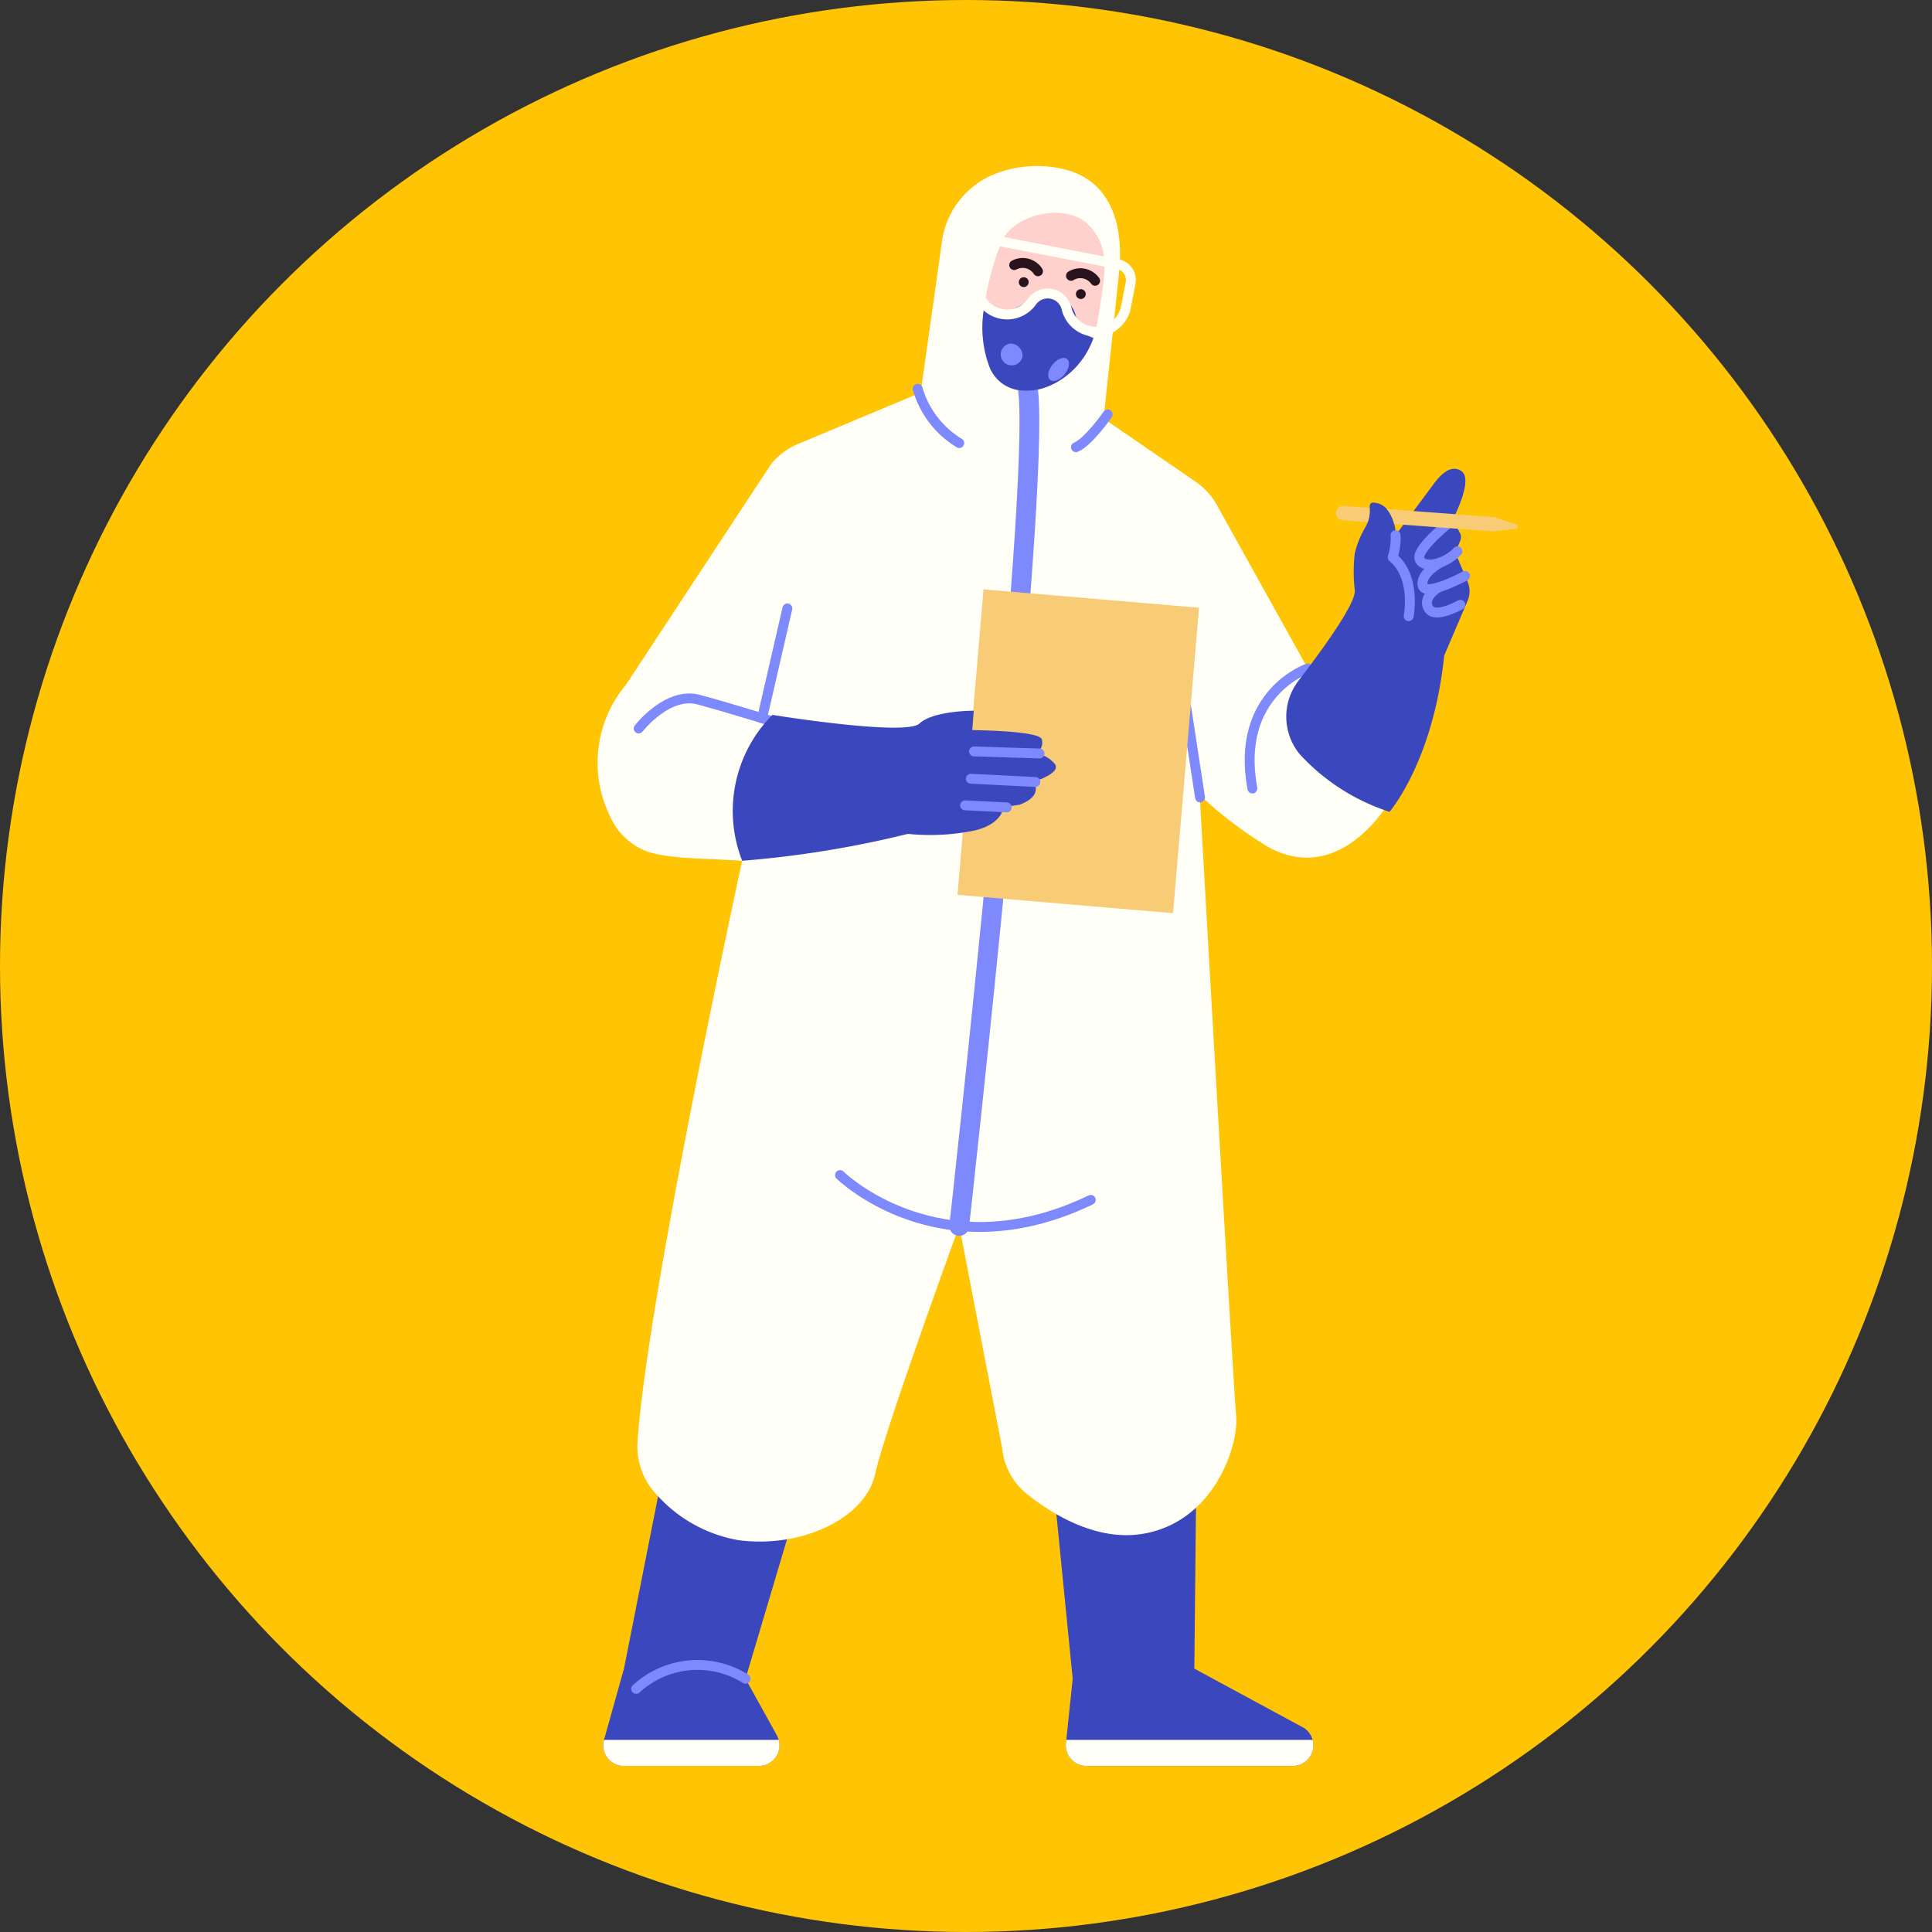 <svg xmlns="http://www.w3.org/2000/svg" xmlns:xlink="http://www.w3.org/1999/xlink" width="140" height="140" viewBox="0 0 140 140">
  <rect x="0" y="0" width="140" height="140" fill="#333333" stroke="none"/>
  <defs>
    <clipPath id="clip-path">
      <rect id="Rectángulo_344551" data-name="Rectángulo 344551" width="66.692" height="115.932" fill="none"/>
    </clipPath>
  </defs>
  <g id="Grupo_983955" data-name="Grupo 983955" transform="translate(-9273 11012)">
    <circle id="Elipse_5876" data-name="Elipse 5876" cx="70" cy="70" r="70" transform="translate(9273 -11012)" fill="#ffc403"/>
    <g id="Grupo_983818" data-name="Grupo 983818" transform="translate(9316.296 -10999.966)">
      <g id="Grupo_983817" data-name="Grupo 983817" clip-path="url(#clip-path)">
        <path id="Trazado_719221" data-name="Trazado 719221" d="M78.8,226.063l1.5,15.13-.488,4.663a1.5,1.5,0,0,0,1.489,1.653h14.94a1.5,1.5,0,0,0,.831-2.744l-7.958-4.307.147-14.4Z" transform="translate(-45.864 -131.577)" fill="#3b47bd"/>
        <path id="Trazado_719222" data-name="Trazado 719222" d="M81.2,273.093a1.5,1.5,0,0,0,1.49,1.653H97.628a1.5,1.5,0,0,0,1.449-1.887H81.224Z" transform="translate(-47.256 -158.815)" fill="#fffff8"/>
        <path id="Trazado_719223" data-name="Trazado 719223" d="M15.8,224.823,11.3,239.953l2.269,4.092a1.5,1.5,0,0,1-1.31,2.224H2.484a1.5,1.5,0,0,1-1.391-2.053l1.4-5,3.024-15.285Z" transform="translate(-0.573 -130.338)" fill="#3b47bd"/>
        <path id="Trazado_719224" data-name="Trazado 719224" d="M2.487,274.747h9.779a1.5,1.5,0,0,0,1.445-1.887H1.042a1.5,1.5,0,0,0,1.445,1.887" transform="translate(-0.576 -158.815)" fill="#fffff8"/>
        <path id="Trazado_719225" data-name="Trazado 719225" d="M6.7,261.536a6.565,6.565,0,0,1,7.93-.735" transform="translate(-3.9 -151.186)" fill="none" stroke="#7e89fd" stroke-linecap="round" stroke-linejoin="round" stroke-width="0.717"/>
        <path id="Trazado_719226" data-name="Trazado 719226" d="M54.644,39.962,51.522,36.5,44.885,24.568a5.023,5.023,0,0,0-1.547-1.7l-6.665-4.574S37.646,9.234,37.8,7.662,38.245.847,33.153.1A8.351,8.351,0,0,0,28.7.61a6.176,6.176,0,0,0-3.713,4.671L23.418,16.422l-8.882,3.712a5.022,5.022,0,0,0-1.945,1.447L2.053,37.6A8.782,8.782,0,0,0,.909,47.112,4.754,4.754,0,0,0,3.681,49.7c1.776.539,4.248.453,6.8.648,0,0-6.85,31.463-7.581,42.087a5.065,5.065,0,0,0,1.386,3.839,10.316,10.316,0,0,0,5.943,3.3c4.6.6,9.191-1.6,9.889-4.792S26.214,76.8,26.214,76.8l3.112,16.112a4.843,4.843,0,0,0,1.791,3.315c1.837,1.465,5.023,3.437,8.376,2.889,5.192-.849,6.977-6.411,6.789-8.537-.245-2.764-2.644-45.009-2.644-45.009A29.107,29.107,0,0,0,48.705,49.4c5.218,2.746,8.663-3.322,8.663-3.322l1.313-1.961Z" transform="translate(0 0)" fill="#fffff8"/>
        <path id="Trazado_719227" data-name="Trazado 719227" d="M117.281,87.1s-5.288,1.809-4.015,8.7" transform="translate(-65.81 -50.697)" fill="none" stroke="#7e89fd" stroke-linecap="round" stroke-linejoin="round" stroke-width="0.717"/>
        <path id="Trazado_719228" data-name="Trazado 719228" d="M7.145,94.474s2.086-2.69,4.332-2.091c2.418.645,6.065,1.8,6.065,1.8" transform="translate(-4.159 -53.72)" fill="none" stroke="#7e89fd" stroke-linecap="round" stroke-linejoin="round" stroke-width="0.717"/>
        <path id="Trazado_719229" data-name="Trazado 719229" d="M62.719,99.481s5.891-52.944,4.992-60.518" transform="translate(-36.505 -22.678)" fill="none" stroke="#7e89fd" stroke-linecap="round" stroke-linejoin="round" stroke-width="1.433"/>
        <line id="Línea_2965" data-name="Línea 2965" x1="1.748" y1="11.385" transform="translate(41.917 34.368)" fill="none" stroke="#7e89fd" stroke-linecap="round" stroke-linejoin="round" stroke-width="0.717"/>
        <path id="Trazado_719230" data-name="Trazado 719230" d="M55.508,38.612a6.836,6.836,0,0,0,3.014,3.934" transform="translate(-32.308 -22.474)" fill="none" stroke="#7e89fd" stroke-linecap="round" stroke-linejoin="round" stroke-width="0.717"/>
        <path id="Trazado_719231" data-name="Trazado 719231" d="M85.252,43.056s-1.388,2-2.3,2.376" transform="translate(-48.28 -25.06)" fill="none" stroke="#7e89fd" stroke-linecap="round" stroke-linejoin="round" stroke-width="0.717"/>
        <path id="Trazado_719232" data-name="Trazado 719232" d="M67.97,10.661s-2.193,5.516-.658,8.736,7.039,1.358,7.778-3.37c.547-3.5,1.032-5.254-.615-7.014s-5.908-.8-6.506,1.647" transform="translate(-38.861 -4.722)" fill="#ffd1cd"/>
        <path id="Trazado_719233" data-name="Trazado 719233" d="M74.8,25.386a1.953,1.953,0,0,1-.8-.511,3.423,3.423,0,0,1-.479-1.117,2.06,2.06,0,0,0-2.346-1.522c-.871.159-1.5.832-2.334,1.093a2.582,2.582,0,0,1-1.336.081,2.418,2.418,0,0,1-.626-.229,8.159,8.159,0,0,0,.437,4.417c1.4,2.941,6.114,1.64,7.483-2.21" transform="translate(-38.862 -12.92)" fill="#3b47bd"/>
        <path id="Trazado_719234" data-name="Trazado 719234" d="M71.546,31.653a.794.794,0,1,1-.869-.889.891.891,0,0,1,.869.889" transform="translate(-40.743 -17.904)" fill="#7e89fd"/>
        <path id="Trazado_719235" data-name="Trazado 719235" d="M79.334,34.456c-.339.417-.81.6-1.05.4s-.16-.693.179-1.11.81-.6,1.05-.4.16.693-.18,1.109" transform="translate(-45.484 -19.363)" fill="#7e89fd"/>
        <path id="Trazado_719236" data-name="Trazado 719236" d="M67.533,13.048a1.179,1.179,0,0,0-1.381.932L65.8,15.8H65.8a2.2,2.2,0,0,0,3.974,1.6,1.4,1.4,0,0,1,2.5.486,2.2,2.2,0,0,0,4.284,0h.006l.353-1.821a1.178,1.178,0,0,0-.932-1.381Z" transform="translate(-38.288 -7.581)" fill="none" stroke="#fffff8" stroke-miterlimit="10" stroke-width="0.717"/>
        <rect id="Rectángulo_344550" data-name="Rectángulo 344550" width="22.215" height="15.675" transform="translate(26.087 52.809) rotate(-85.13)" fill="#f8cc76"/>
        <path id="Trazado_719237" data-name="Trazado 719237" d="M46.792,98.24a2.192,2.192,0,0,0-1.373-.724.842.842,0,0,0,.464-1.017c-.153-.523-3.4-.641-4.971-.667l-.065-.008.109-1.4s-2.929-.01-3.936.93-10.653-.627-10.653-.627A9.871,9.871,0,0,0,24.175,105.3a74.737,74.737,0,0,0,11.95-1.936l.113-.008a16.052,16.052,0,0,0,4.833-.261c2.015-.515,2.025-1.68,2.025-1.68l1.175-.176c1.947-.729.9-1.829.9-1.829l.037.193s2.224-.661,1.586-1.366" transform="translate(-13.689 -54.958)" fill="#3b47bd"/>
        <line id="Línea_2966" data-name="Línea 2966" x1="4.743" y1="0.15" transform="translate(27.287 42.417)" fill="none" stroke="#7e89fd" stroke-linecap="round" stroke-linejoin="round" stroke-width="0.717"/>
        <line id="Línea_2967" data-name="Línea 2967" x1="4.674" y1="0.235" transform="translate(27.056 44.396)" fill="none" stroke="#7e89fd" stroke-linecap="round" stroke-linejoin="round" stroke-width="0.717"/>
        <line id="Línea_2968" data-name="Línea 2968" x1="3.02" y1="0.148" transform="translate(26.639 46.324)" fill="none" stroke="#7e89fd" stroke-linecap="round" stroke-linejoin="round" stroke-width="0.717"/>
        <path id="Trazado_719238" data-name="Trazado 719238" d="M131.655,58.549l.366-.849a.651.651,0,0,0-.027-.571l-.522-.948s1.509-2.859.662-3.5c-.915-.688-1.848.651-2.092.979L127.333,57.3a2.961,2.961,0,0,0-.643-1.9,1.293,1.293,0,0,0-.8-.443c-.562-.112-.412.3-.435.737a2.406,2.406,0,0,1-.378,1.141,6.945,6.945,0,0,0-.7,1.77,11.531,11.531,0,0,0-.007,2.629c.2.858-2.263,4.26-4.063,6.6a4.277,4.277,0,0,0,.087,5.344,15.147,15.147,0,0,0,6.5,4.168s3.175-3.661,3.962-11.321l1.7-3.98a1.739,1.739,0,0,0,0-1.358Z" transform="translate(-69.5 -30.552)" fill="#3b47bd"/>
        <path id="Trazado_719239" data-name="Trazado 719239" d="M144.9,61.318s-2.585,2.027-2.41,2.8,1.807.5,2.758-.512" transform="translate(-82.932 -35.689)" fill="none" stroke="#7e89fd" stroke-linecap="round" stroke-linejoin="round" stroke-width="0.717"/>
        <path id="Trazado_719240" data-name="Trazado 719240" d="M144.327,68.733s-1.457.781-1.289,1.661,3.078-.692,3.078-.692" transform="translate(-83.246 -40.005)" fill="none" stroke="#7e89fd" stroke-linecap="round" stroke-linejoin="round" stroke-width="0.717"/>
        <path id="Trazado_719241" data-name="Trazado 719241" d="M144.629,73.042s-1.3.764-.657,1.6c.506.655,2.247-.337,2.247-.337" transform="translate(-83.692 -42.513)" fill="none" stroke="#7e89fd" stroke-linecap="round" stroke-linejoin="round" stroke-width="0.717"/>
        <path id="Trazado_719242" data-name="Trazado 719242" d="M128.5,59.955l1.82.135a2.048,2.048,0,0,0,.146-.663c.007-.131,0-.257,0-.37l-1.888-.14a.52.52,0,1,0-.077,1.038" transform="translate(-74.512 -34.291)" fill="#f8cc76"/>
        <path id="Trazado_719243" data-name="Trazado 719243" d="M146.244,60.6l-1.589-.548-7.795-.578a2.7,2.7,0,0,1,.532,1.083l7.186.533,1.632-.186a.157.157,0,0,0,.033-.3" transform="translate(-79.658 -34.617)" fill="#f8cc76"/>
        <path id="Trazado_719244" data-name="Trazado 719244" d="M139.023,69.865s.562-2.845-1.161-4.268a4.506,4.506,0,0,0,.211-1.6" transform="translate(-80.241 -37.248)" fill="none" stroke="#7e89fd" stroke-linecap="round" stroke-linejoin="round" stroke-width="0.717"/>
        <path id="Trazado_719245" data-name="Trazado 719245" d="M42.047,174.932s7.189,7.089,18.171,1.8" transform="translate(-24.473 -101.817)" fill="none" stroke="#7e89fd" stroke-linecap="round" stroke-linejoin="round" stroke-width="0.717"/>
        <path id="Trazado_719246" data-name="Trazado 719246" d="M73.05,19.629a.356.356,0,1,1,.356.356.356.356,0,0,1-.356-.356" transform="translate(-42.518 -11.218)" fill="#29141d"/>
        <path id="Trazado_719247" data-name="Trazado 719247" d="M82.949,21.7a.356.356,0,1,1,.356.356.356.356,0,0,1-.356-.356" transform="translate(-48.28 -12.424)" fill="#29141d"/>
        <path id="Trazado_719248" data-name="Trazado 719248" d="M72.244,16.95a1.316,1.316,0,0,1,1.725.449" transform="translate(-42.049 -9.775)" fill="none" stroke="#29141d" stroke-linecap="round" stroke-linejoin="round" stroke-width="0.717"/>
        <path id="Trazado_719249" data-name="Trazado 719249" d="M82.1,18.76a1.316,1.316,0,0,1,1.746.362" transform="translate(-47.787 -10.808)" fill="none" stroke="#29141d" stroke-linecap="round" stroke-linejoin="round" stroke-width="0.717"/>
        <line id="Línea_2969" data-name="Línea 2969" y1="7.955" x2="1.832" transform="translate(11.929 32.053)" fill="none" stroke="#7e89fd" stroke-linecap="round" stroke-linejoin="round" stroke-width="0.717"/>
      </g>
    </g>
  </g>
</svg>
